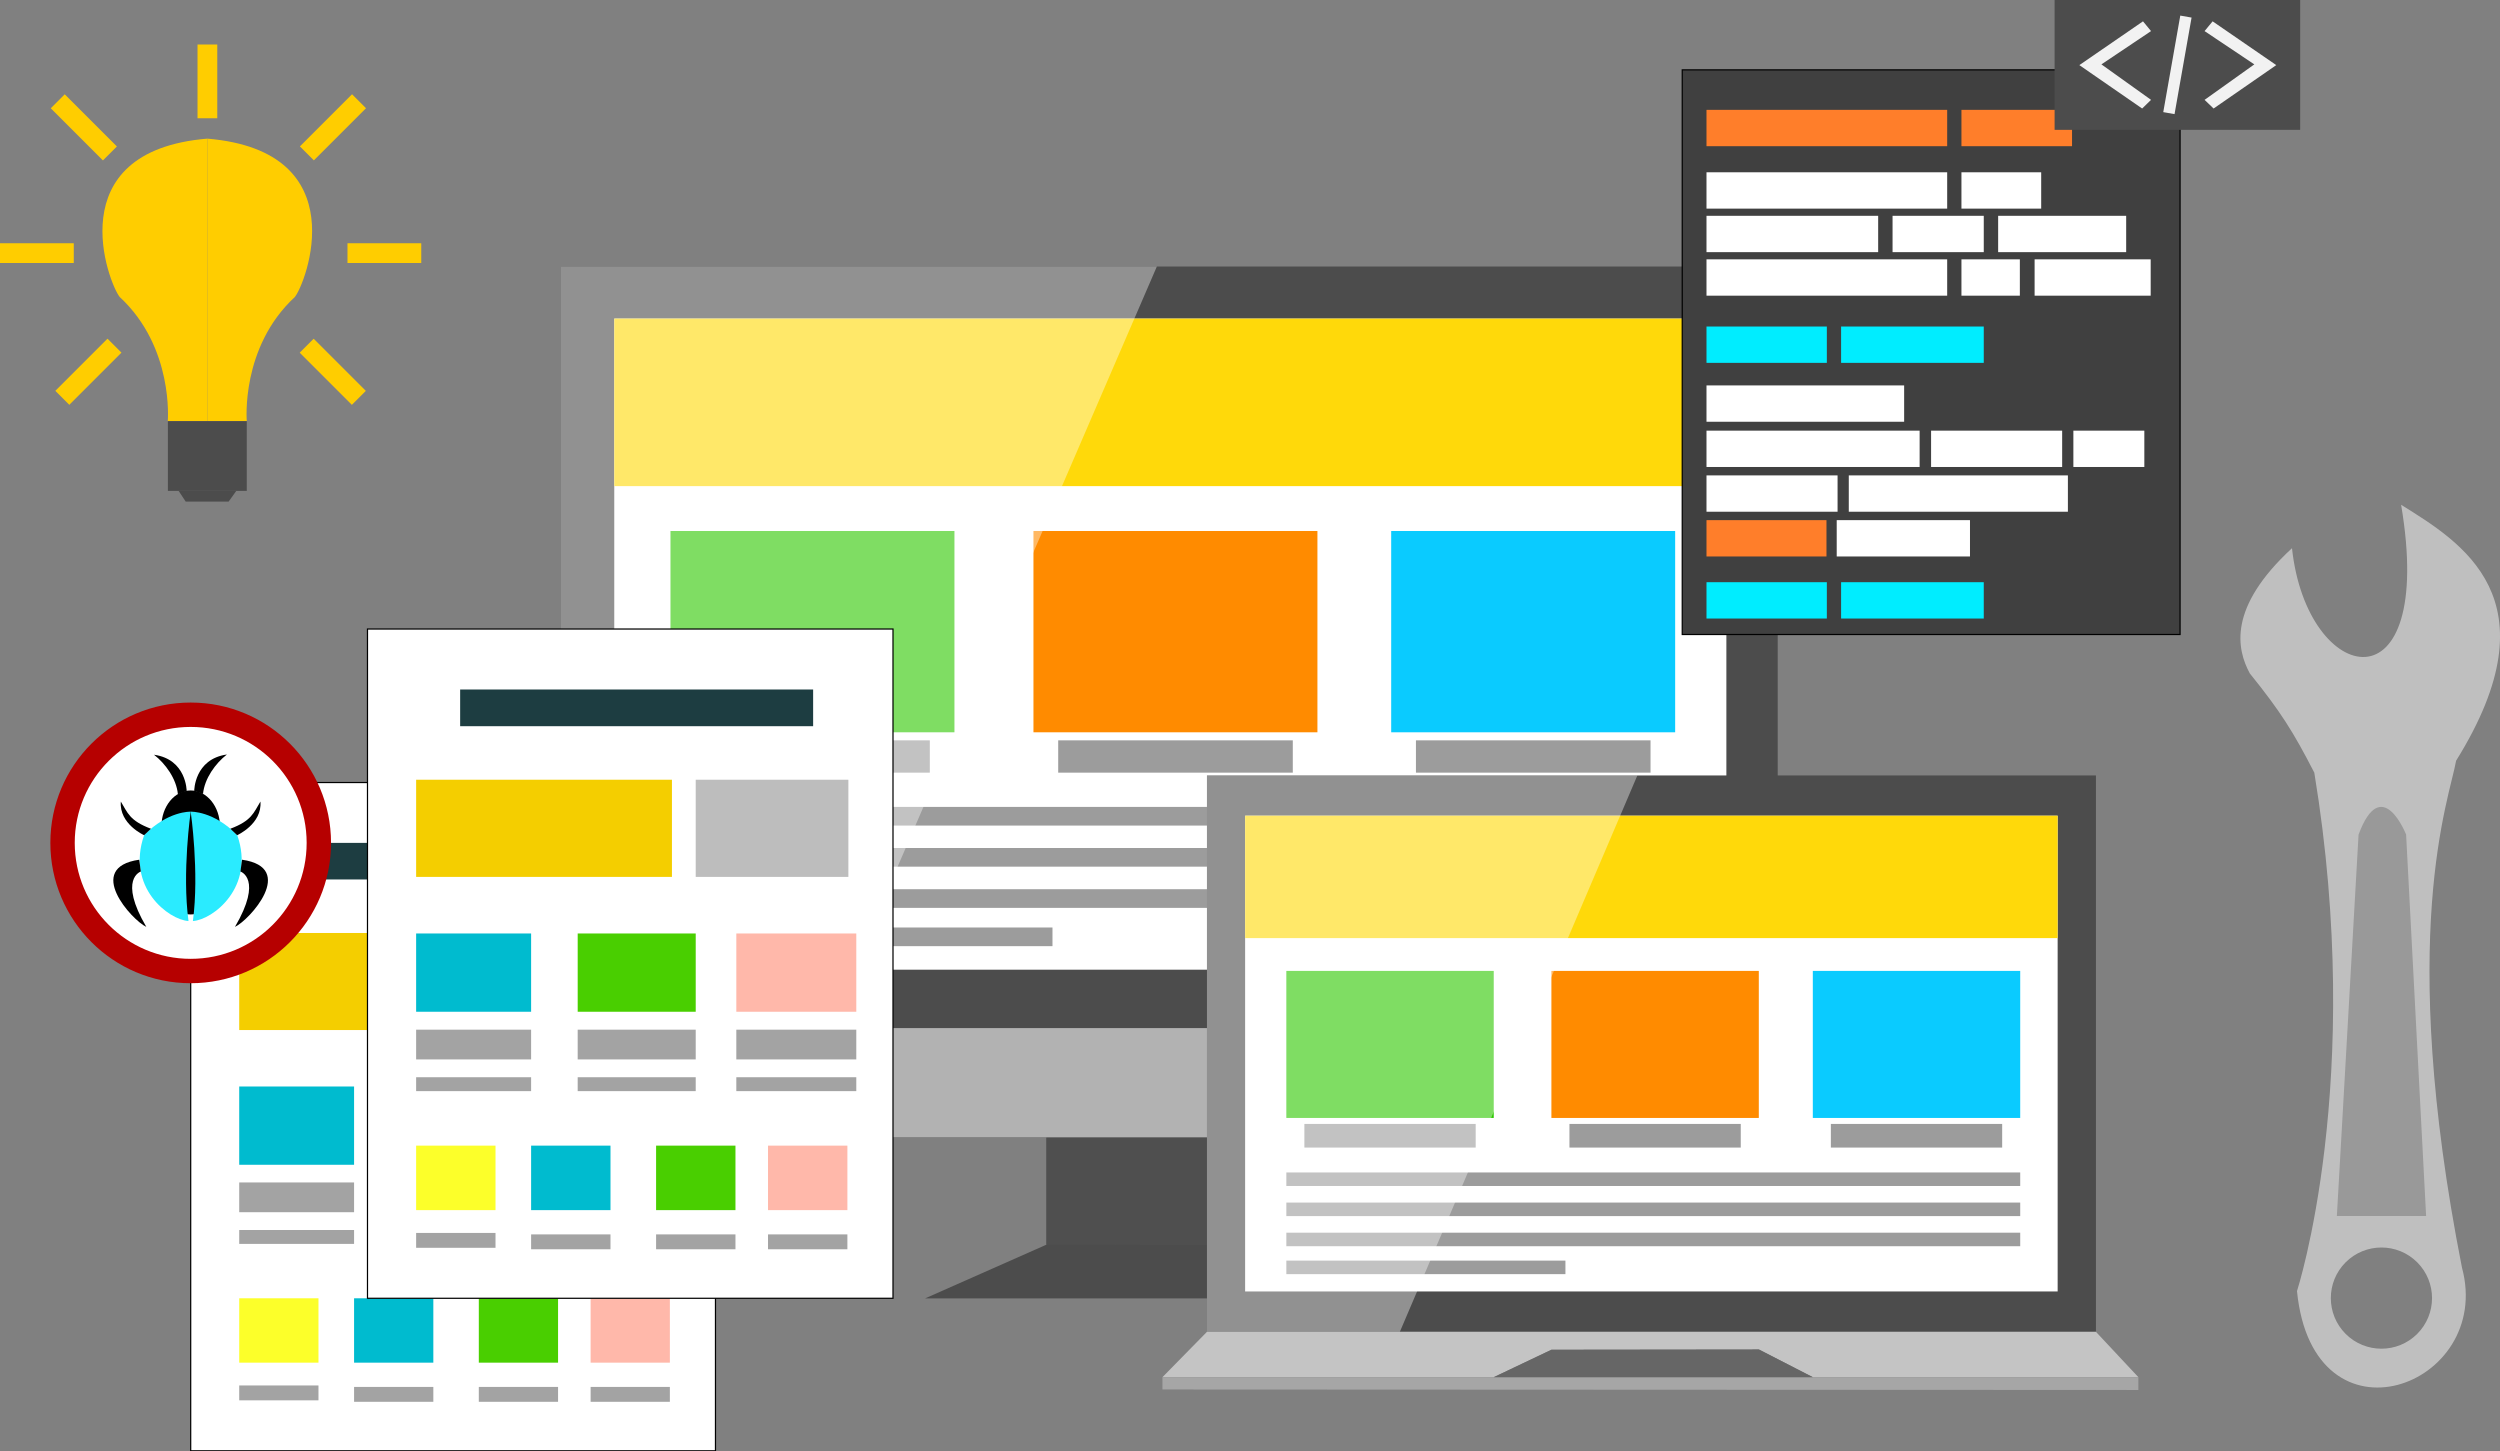 <?xml version="1.0" encoding="UTF-8"?>
<svg id="Calque_2" data-name="Calque 2" xmlns="http://www.w3.org/2000/svg" viewBox="0 0 205.04 119.04">
  <rect x="0" y="0" width="205.04" height="119.04" fill="#808080" stroke="none"/>
  <defs>
    <style>
      .cls-1 {
        fill: #999;
      }

      .cls-1, .cls-2, .cls-3, .cls-4, .cls-5, .cls-6, .cls-7, .cls-8, .cls-9, .cls-10, .cls-11, .cls-12, .cls-13, .cls-14, .cls-15, .cls-16, .cls-17, .cls-18, .cls-19, .cls-20, .cls-21, .cls-22, .cls-23, .cls-24, .cls-25, .cls-26, .cls-27, .cls-28, .cls-29 {
        stroke-width: 0px;
      }

      .cls-2 {
        fill: #a3a3a3;
      }

      .cls-3 {
        fill: #bdbdbd;
      }

      .cls-30 {
        stroke: #b60000;
        stroke-width: 2px;
      }

      .cls-30, .cls-4, .cls-31, .cls-17 {
        fill: #fff;
      }

      .cls-30, .cls-31, .cls-32 {
        stroke-miterlimit: 10;
      }

      .cls-4 {
        opacity: .39;
      }

      .cls-5 {
        fill: #666;
      }

      .cls-6 {
        fill: #b2b2b2;
      }

      .cls-7 {
        fill: #00bbcf;
      }

      .cls-31, .cls-32 {
        stroke: #000;
        stroke-width: .1px;
      }

      .cls-9 {
        fill: #1d3d41;
      }

      .cls-10 {
        fill: #9c9c9c;
      }

      .cls-11 {
        fill: #c4c4c4;
      }

      .cls-12 {
        fill: #f4ce00;
      }

      .cls-13 {
        fill: #ffb8aa;
      }

      .cls-14 {
        fill: #ff7e2a;
      }

      .cls-15 {
        fill: #bfbfbf;
      }

      .cls-16 {
        fill: #2aebff;
      }

      .cls-18 {
        fill: #ff8b00;
      }

      .cls-32 {
        fill: #404040;
      }

      .cls-19 {
        fill: #4c4c4c;
      }

      .cls-20 {
        fill: #ffd90a;
      }

      .cls-21 {
        fill: #0acbff;
      }

      .cls-22 {
        fill: #4f4f4f;
      }

      .cls-23 {
        fill: #a6a6a6;
      }

      .cls-24 {
        fill: #fcff2a;
      }

      .cls-25 {
        fill: #00edff;
      }

      .cls-26 {
        fill: #ffcd00;
      }

      .cls-27 {
        fill: #49cf00;
      }

      .cls-28 {
        fill: #2dc800;
      }

      .cls-29 {
        fill: #f2f2f2;
      }
    </style>
  </defs>
  <g id="Calque_1-2" data-name="Calque 1">
    <g>
      <g>
        <g>
          <path class="cls-26" d="M17,34.54h-3.24s.52-6.05-3.94-10.18c-.89-1.08-5.11-11.96,7.18-12.99"/>
          <path class="cls-26" d="M17,34.54h3.24s-.52-6.05,3.94-10.18c.89-1.08,5.11-11.96-7.18-12.99"/>
        </g>
        <rect class="cls-19" x="13.77" y="34.54" width="6.47" height="5.72"/>
        <polygon class="cls-19" points="14.65 40.26 15.23 41.14 18.75 41.14 19.38 40.26 14.65 40.26"/>
        <rect class="cls-26" y="19.95" width="6.05" height="1.62"/>
        <rect class="cls-26" x="24.28" y="29.68" width="6.05" height="1.62" transform="translate(25.04 71.36) rotate(-135)"/>
        <rect class="cls-26" x="24.28" y="9.64" width="6.05" height="1.62" transform="translate(.61 22.36) rotate(-45)"/>
        <rect class="cls-26" x="3.84" y="9.64" width="6.05" height="1.62" transform="translate(4.34 22.69) rotate(-135)"/>
        <rect class="cls-26" x="4.23" y="29.68" width="6.05" height="1.62" transform="translate(-19.44 14.06) rotate(-45)"/>
        <rect class="cls-26" x="13.98" y="5.87" width="6.05" height="1.62" transform="translate(10.33 23.68) rotate(-90)"/>
        <rect class="cls-26" x="28.5" y="19.95" width="6.05" height="1.62"/>
      </g>
      <g>
        <path class="cls-15" d="M201.92,103.96c-5.39-27.36-1.02-38.45-.48-41.57,8.27-13.29.37-17.94-4.51-20.99,2.9,17.14-7.73,14.95-8.95,3.56-5.29,4.88-4.53,8.29-3.46,10.27,2.54,3.15,3.56,4.78,5.29,8.14,4.17,25.33-1.42,42.52-1.42,42.52,1.32,13.33,16.17,7.83,13.53-1.93ZM192.38,109.4c-1.62-1.62-1.62-4.25,0-5.87s4.25-1.62,5.87,0,1.62,4.25,0,5.87-4.25,1.62-5.87,0Z"/>
        <path class="cls-1" d="M193.44,68.45l-1.78,31.28h7.32l-1.64-31.28s-2-5.11-3.9,0Z"/>
      </g>
      <g>
        <g>
          <g>
            <polygon class="cls-19" points="75.87 106.49 115.9 106.49 106.98 102.14 106.95 93.28 145.8 93.28 145.8 21.86 46 21.86 46 93.28 85.83 93.28 85.83 102.08 75.87 106.49"/>
            <polygon class="cls-22" points="85.83 93.28 106.95 93.28 106.98 102.14 85.83 102.08 85.83 93.28"/>
            <rect class="cls-6" x="46" y="84.32" width="99.8" height="8.96"/>
            <rect class="cls-17" x="50.38" y="26.13" width="91.21" height="53.4"/>
            <rect class="cls-20" x="50.38" y="26.13" width="91.21" height="13.74"/>
            <rect class="cls-28" x="54.99" y="43.55" width="23.29" height="16.51"/>
            <rect class="cls-18" x="84.76" y="43.55" width="23.29" height="16.51"/>
            <rect class="cls-21" x="114.1" y="43.55" width="23.29" height="16.51"/>
            <g>
              <rect class="cls-10" x="54.99" y="66.18" width="82.39" height="1.53"/>
              <rect class="cls-10" x="54.99" y="76.07" width="31.33" height="1.53"/>
              <rect class="cls-10" x="54.99" y="72.93" width="82.39" height="1.53"/>
              <rect class="cls-10" x="54.99" y="69.55" width="82.39" height="1.53"/>
            </g>
            <rect class="cls-10" x="57.02" y="60.72" width="19.24" height="2.65"/>
            <rect class="cls-10" x="86.79" y="60.72" width="19.24" height="2.65"/>
            <rect class="cls-10" x="116.13" y="60.72" width="19.24" height="2.65"/>
          </g>
          <polygon class="cls-4" points="67.9 84.32 94.88 21.86 46 21.86 46 84.32 67.9 84.32"/>
        </g>
        <g>
          <g>
            <g>
              <rect class="cls-19" x="98.99" y="63.6" width="72.91" height="45.63"/>
              <g>
                <rect class="cls-17" x="102.12" y="66.9" width="66.64" height="39.02"/>
                <rect class="cls-20" x="102.12" y="66.9" width="66.64" height="10.04"/>
                <rect class="cls-28" x="105.5" y="79.63" width="17.01" height="12.06"/>
                <rect class="cls-18" x="127.24" y="79.63" width="17.01" height="12.06"/>
                <rect class="cls-21" x="148.68" y="79.63" width="17.01" height="12.06"/>
                <g>
                  <rect class="cls-10" x="105.5" y="96.16" width="60.19" height="1.11"/>
                  <rect class="cls-10" x="105.5" y="103.39" width="22.89" height="1.11"/>
                  <rect class="cls-10" x="105.5" y="101.1" width="60.19" height="1.11"/>
                  <rect class="cls-10" x="105.5" y="98.63" width="60.19" height="1.11"/>
                </g>
                <rect class="cls-10" x="106.98" y="92.18" width="14.05" height="1.94"/>
                <rect class="cls-10" x="128.72" y="92.18" width="14.05" height="1.94"/>
                <rect class="cls-10" x="150.16" y="92.18" width="14.05" height="1.94"/>
              </g>
            </g>
            <polygon class="cls-4" points="114.81 109.23 134.29 63.6 98.99 63.6 98.99 109.23 114.81 109.23"/>
          </g>
          <polygon class="cls-11" points="98.99 109.23 95.34 112.95 122.51 112.95 127.24 110.7 144.26 110.68 148.68 112.95 175.38 112.95 171.9 109.23 98.99 109.23"/>
          <polygon class="cls-23" points="95.34 112.95 95.34 113.96 175.38 114 175.38 112.95 95.34 112.95"/>
          <polygon class="cls-5" points="122.51 112.95 148.68 112.95 144.26 110.68 127.24 110.7 122.51 112.95"/>
        </g>
        <g>
          <rect class="cls-32" x="137.97" y="5.73" width="40.83" height="46.31"/>
          <rect class="cls-14" x="139.96" y="9.01" width="19.74" height="2.98"/>
          <rect class="cls-14" x="160.87" y="9.01" width="9.07" height="2.98"/>
          <rect class="cls-17" x="170.05" y="35.32" width="5.82" height="2.98"/>
          <rect class="cls-17" x="163.88" y="17.7" width="10.5" height="2.98"/>
          <rect class="cls-17" x="139.96" y="17.7" width="14.08" height="2.98"/>
          <rect class="cls-17" x="160.87" y="21.27" width="4.79" height="2.98"/>
          <rect class="cls-25" x="139.96" y="26.78" width="9.87" height="2.98"/>
          <rect class="cls-17" x="166.87" y="21.27" width="9.52" height="2.98"/>
          <rect class="cls-17" x="160.87" y="14.13" width="6.54" height="2.98"/>
          <rect class="cls-17" x="139.96" y="35.32" width="17.48" height="2.98"/>
          <rect class="cls-17" x="139.96" y="31.61" width="16.21" height="2.98"/>
          <rect class="cls-17" x="158.38" y="35.32" width="10.75" height="2.98"/>
          <rect class="cls-25" x="151" y="26.78" width="11.7" height="2.98"/>
          <rect class="cls-17" x="139.96" y="21.27" width="19.74" height="2.98"/>
          <rect class="cls-17" x="155.22" y="17.7" width="7.48" height="2.98"/>
          <rect class="cls-17" x="139.96" y="14.13" width="19.74" height="2.98"/>
          <rect class="cls-17" x="150.64" y="42.66" width="10.93" height="2.98"/>
          <rect class="cls-17" x="151.63" y="38.99" width="17.97" height="2.98"/>
          <rect class="cls-17" x="139.96" y="38.99" width="10.75" height="2.98"/>
          <rect class="cls-14" x="139.96" y="42.66" width="9.84" height="2.98"/>
          <rect class="cls-25" x="139.96" y="47.75" width="9.87" height="2.98"/>
          <rect class="cls-25" x="151" y="47.75" width="11.7" height="2.98"/>
        </g>
        <g>
          <rect class="cls-19" x="168.51" width="20.14" height="10.65"/>
          <polygon class="cls-29" points="180.81 2.55 184.89 5.28 180.81 8.19 181.55 8.9 186.69 5.34 181.47 1.75 180.81 2.55"/>
          <polygon class="cls-29" points="176.42 2.55 172.35 5.28 176.42 8.19 175.69 8.9 170.54 5.34 175.76 1.75 176.42 2.55"/>
          <rect class="cls-29" x="178.11" y="1.3" width=".94" height="8.04" transform="translate(3.64 -30.93) rotate(10)"/>
        </g>
        <g>
          <rect class="cls-31" x="15.64" y="64.18" width="43.04" height="54.81"/>
          <rect class="cls-9" x="23.23" y="69.13" width="28.91" height="3"/>
          <rect class="cls-12" x="19.62" y="76.52" width="20.95" height="7.96"/>
          <rect class="cls-3" x="42.51" y="76.52" width="12.51" height="7.96"/>
          <rect class="cls-7" x="19.62" y="89.11" width="9.42" height="6.42"/>
          <rect class="cls-27" x="32.85" y="89.11" width="9.66" height="6.42"/>
          <rect class="cls-13" x="45.84" y="89.11" width="9.83" height="6.42"/>
          <rect class="cls-2" x="19.62" y="96.98" width="9.42" height="2.44"/>
          <rect class="cls-2" x="32.85" y="96.98" width="9.66" height="2.44"/>
          <rect class="cls-2" x="45.84" y="96.98" width="9.83" height="2.44"/>
          <rect class="cls-2" x="19.62" y="100.88" width="9.42" height="1.14"/>
          <rect class="cls-2" x="32.85" y="100.88" width="9.66" height="1.14"/>
          <rect class="cls-2" x="45.84" y="100.88" width="9.83" height="1.14"/>
          <rect class="cls-24" x="19.62" y="106.48" width="6.5" height="5.28"/>
          <rect class="cls-13" x="48.44" y="106.48" width="6.5" height="5.28"/>
          <rect class="cls-27" x="39.27" y="106.48" width="6.5" height="5.28"/>
          <rect class="cls-7" x="29.04" y="106.48" width="6.5" height="5.28"/>
          <rect class="cls-2" x="19.62" y="113.63" width="6.5" height="1.22"/>
          <rect class="cls-2" x="48.44" y="113.75" width="6.5" height="1.22"/>
          <rect class="cls-2" x="39.27" y="113.75" width="6.5" height="1.22"/>
          <rect class="cls-2" x="29.04" y="113.75" width="6.5" height="1.22"/>
        </g>
        <g>
          <rect class="cls-31" x="30.14" y="51.59" width="43.1" height="54.89"/>
          <rect class="cls-9" x="37.74" y="56.55" width="28.95" height="3.01"/>
          <rect class="cls-12" x="34.13" y="63.95" width="20.98" height="7.97"/>
          <rect class="cls-3" x="57.06" y="63.95" width="12.52" height="7.97"/>
          <rect class="cls-7" x="34.13" y="76.56" width="9.43" height="6.42"/>
          <rect class="cls-27" x="47.38" y="76.56" width="9.68" height="6.42"/>
          <rect class="cls-13" x="60.39" y="76.56" width="9.84" height="6.42"/>
          <rect class="cls-2" x="34.13" y="84.45" width="9.43" height="2.44"/>
          <rect class="cls-2" x="47.38" y="84.45" width="9.68" height="2.44"/>
          <rect class="cls-2" x="60.39" y="84.45" width="9.84" height="2.44"/>
          <rect class="cls-2" x="34.13" y="88.35" width="9.43" height="1.14"/>
          <rect class="cls-2" x="47.38" y="88.35" width="9.68" height="1.14"/>
          <rect class="cls-2" x="60.39" y="88.35" width="9.84" height="1.14"/>
          <rect class="cls-24" x="34.13" y="93.96" width="6.51" height="5.29"/>
          <rect class="cls-13" x="62.99" y="93.96" width="6.51" height="5.29"/>
          <rect class="cls-27" x="53.81" y="93.96" width="6.51" height="5.29"/>
          <rect class="cls-7" x="43.56" y="93.96" width="6.51" height="5.29"/>
          <rect class="cls-2" x="34.13" y="101.12" width="6.51" height="1.22"/>
          <rect class="cls-2" x="62.99" y="101.24" width="6.51" height="1.22"/>
          <rect class="cls-2" x="53.81" y="101.24" width="6.51" height="1.22"/>
          <rect class="cls-2" x="43.56" y="101.24" width="6.51" height="1.22"/>
        </g>
        <g>
          <circle class="cls-30" cx="15.64" cy="69.13" r="10.51"/>
          <ellipse class="cls-8" cx="15.64" cy="70.73" rx="3.63" ry="4.27"/>
          <ellipse class="cls-8" cx="15.64" cy="67.78" rx="2.4" ry="2.95"/>
          <path class="cls-16" d="M15.64,66.58s.72,4.96.18,8.96c1.63-.1,5.13-2.78,3.64-7.04-1.93-2-3.81-1.93-3.81-1.93Z"/>
          <path class="cls-16" d="M15.64,66.58s-.72,4.96-.18,8.96c-1.63-.1-5.13-2.77-3.64-7.04,1.93-2,3.81-1.93,3.81-1.93Z"/>
          <path class="cls-8" d="M15.93,64.86s0-2.6,2.68-2.98c-.94.73-1.84,1.97-1.96,3.24l-.73-.26Z"/>
          <path class="cls-8" d="M15.31,64.88s0-2.6-2.68-2.98c.94.73,1.84,1.97,1.96,3.24l.73-.26Z"/>
          <path class="cls-8" d="M19.72,71.48s1.87.59-.45,4.54c1.17-.54,5.11-4.86.58-5.51l-.13.97Z"/>
          <path class="cls-8" d="M11.55,71.48s-1.87.59.45,4.54c-1.17-.54-5.11-4.86-.58-5.51l.13.97Z"/>
          <path class="cls-8" d="M19.45,68.5s2.06-.92,1.91-2.76c-.56.92-.71,1.57-2.47,2.23l.56.53Z"/>
          <path class="cls-8" d="M11.82,68.5s-2.06-.92-1.91-2.76c.56.92.71,1.57,2.47,2.23l-.56.53Z"/>
        </g>
      </g>
    </g>
  </g>
</svg>
